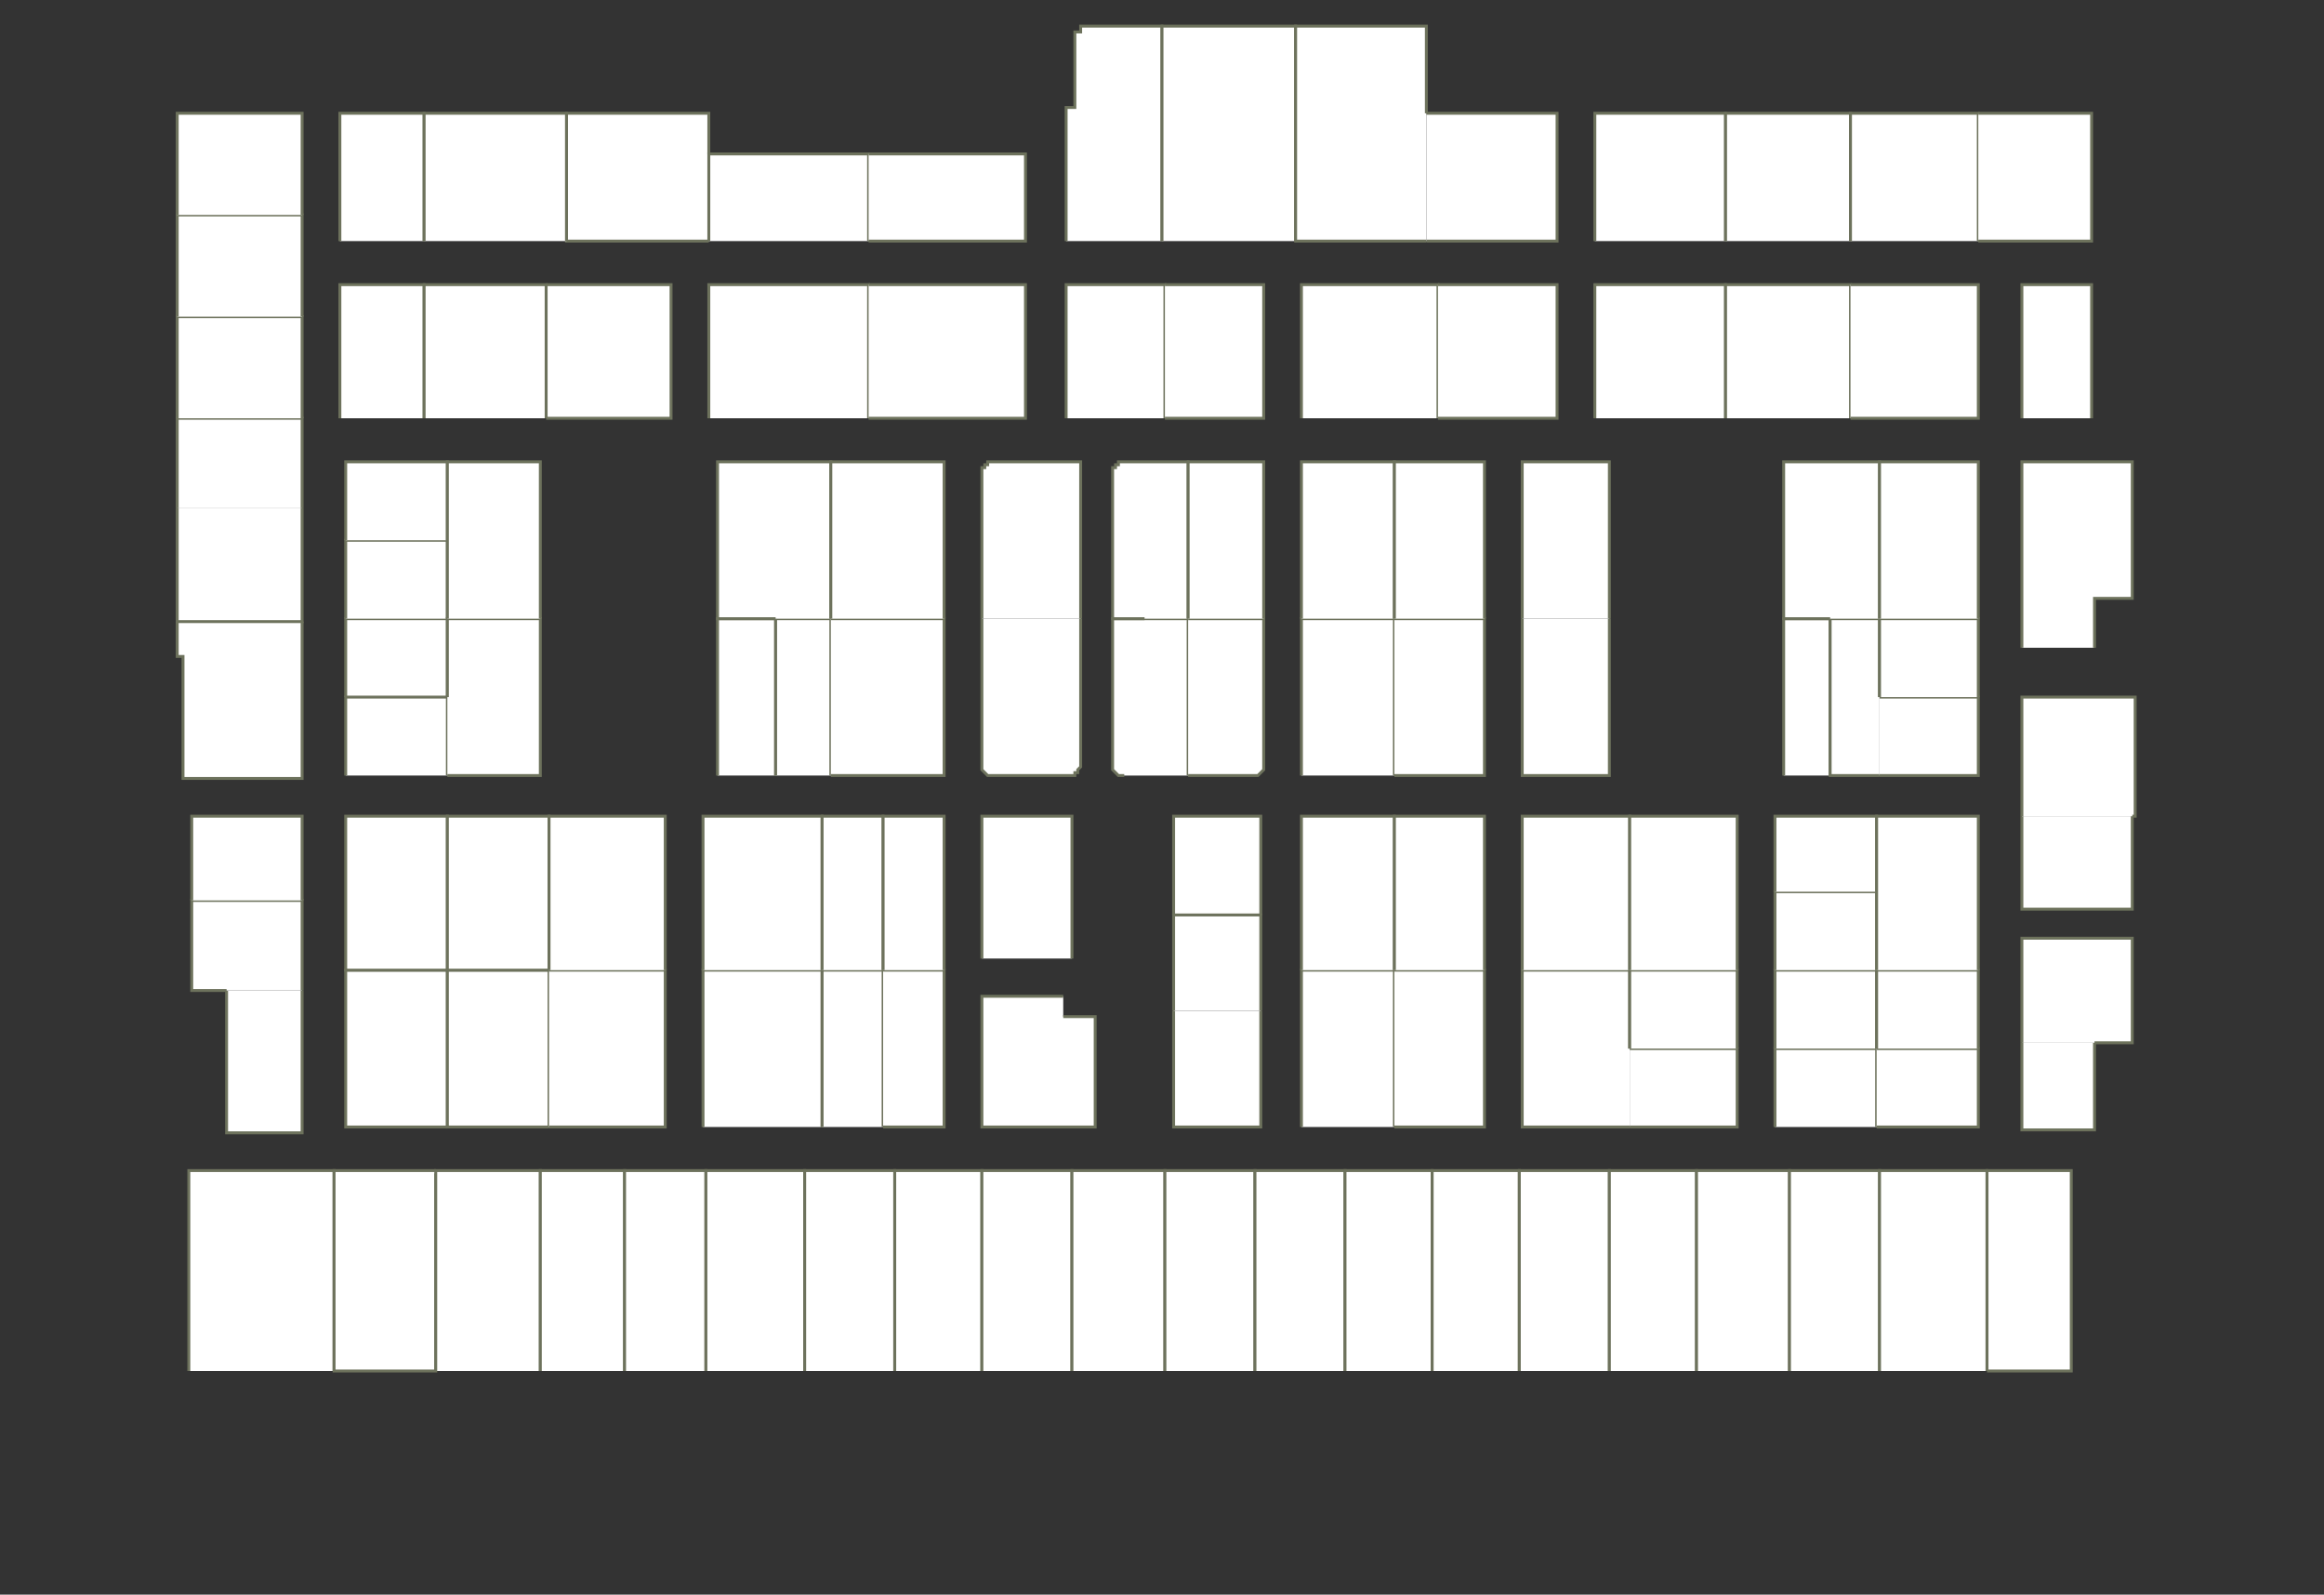 <?xml version="1.0" encoding="utf-8" ?>
<svg baseProfile="full" height="549" version="1.1" width="800" xmlns="http://www.w3.org/2000/svg" xmlns:ev="http://www.w3.org/2001/xml-events" xmlns:xlink="http://www.w3.org/1999/xlink"><rect width="100%" height="100%" fill="#333333" stroke="none"/><defs /><g id="4A01" stroke="red"><polyline fill="#FFFFFF" points="65,472 65,472 65,403 115,403 115,472" stroke="#6d725c" /></g><g id="4A02" stroke="red"><polyline fill="#FFFFFF" points="150,404 150,472 115,472 115,403 150,403 150,403" stroke="#6d725c" /></g><g id="4A03" stroke="red"><polyline fill="#FFFFFF" points="104,341 104,390 78,390 78,341" stroke="#6d725c" /></g><g id="4A04" stroke="red"><polyline fill="#FFFFFF" points="154,388 119,388 119,334 154,334 154,388" stroke="#6d725c" /></g><g id="4A05A" stroke="red"><polyline fill="#FFFFFF" points="78,341 66,341 66,310 104,310 104,310 104,341" stroke="#6d725c" /></g><g id="4A05B" stroke="red"><polyline fill="#FFFFFF" points="66,310 66,281 104,281 104,310" stroke="#6d725c" /></g><g id="4A06" stroke="red"><polyline fill="#FFFFFF" points="154,334 119,334 119,281 154,281 154,334" stroke="#6d725c" /></g><g id="4A07" stroke="red"><polyline fill="#FFFFFF" points="104,214 104,214 104,268 63,268 63,226 61,226 61,221 61,214" stroke="#6d725c" /></g><g id="4A08A" stroke="red"><polyline fill="#FFFFFF" points="119,240 119,213 154,213 154,240" stroke="#6d725c" /></g><g id="4A08B" stroke="red"><polyline fill="#FFFFFF" points="119,267 119,240 154,240 154,267" stroke="#6d725c" /></g><g id="4A09" stroke="red"><polyline fill="#FFFFFF" points="104,175 104,214 61,214 61,175 61,175" stroke="#6d725c" /></g><g id="4A10A" stroke="red"><polyline fill="#FFFFFF" points="119,213 119,186 154,186 154,213" stroke="#6d725c" /></g><g id="4A10B" stroke="red"><polyline fill="#FFFFFF" points="119,186 119,159 154,159 154,186" stroke="#6d725c" /></g><g id="4A11" stroke="red"><polyline fill="#FFFFFF" points="61,175 61,144 104,144 104,175" stroke="#6d725c" /></g><g id="4A12" stroke="red"><polyline fill="#FFFFFF" points="117,144 117,98 146,98 146,144" stroke="#6d725c" /></g><g id="4A13" stroke="red"><polyline fill="#FFFFFF" points="61,144 61,109 104,109 104,109 104,144" stroke="#6d725c" /></g><g id="4A14" stroke="red"><polyline fill="#FFFFFF" points="117,83 117,39 146,39 146,83" stroke="#6d725c" /></g><g id="4A15" stroke="red"><polyline fill="#FFFFFF" points="61,109 61,74 104,74 104,74 104,109" stroke="#6d725c" /></g><g id="4A17" stroke="red"><polyline fill="#FFFFFF" points="61,74 61,39 104,39 104,74" stroke="#6d725c" /></g><g id="4B01" stroke="red"><polyline fill="#FFFFFF" points="150,472 150,472 150,472 150,404 150,403 186,403 186,472" stroke="#6d725c" /></g><g id="4B02" stroke="red"><polyline fill="#FFFFFF" points="186,472 186,472 186,472 186,403 215,403 215,472" stroke="#6d725c" /></g><g id="4B03" stroke="red"><polyline fill="#FFFFFF" points="215,472 215,472 215,472 215,403 243,403 243,472" stroke="#6d725c" /></g><g id="4B04" stroke="red"><polyline fill="#FFFFFF" points="189,388 154,388 154,334 154,334 189,334 189,388" stroke="#6d725c" /></g><g id="4B05" stroke="red"><polyline fill="#FFFFFF" points="189,334 189,334 189,334 229,334 229,388 189,388" stroke="#6d725c" /></g><g id="4B06" stroke="red"><polyline fill="#FFFFFF" points="189,334 154,334 154,281 154,281 189,281 189,334" stroke="#6d725c" /></g><g id="4B07" stroke="red"><polyline fill="#FFFFFF" points="189,334 189,281 229,281 229,334" stroke="#6d725c" /></g><g id="4B08" stroke="red"><polyline fill="#FFFFFF" points="154,240 154,213 186,213 186,267 154,267" stroke="#6d725c" /></g><g id="4B09" stroke="red"><polyline fill="#FFFFFF" points="154,213 154,186 154,159 186,159 186,213" stroke="#6d725c" /></g><g id="4B10" stroke="red"><polyline fill="#FFFFFF" points="188,98 231,98 231,144 188,144" stroke="#6d725c" /></g><g id="4B11" stroke="red"><polyline fill="#FFFFFF" points="146,144 146,98 188,98 188,144" stroke="#6d725c" /></g><g id="4B12" stroke="red"><polyline fill="#FFFFFF" points="244,83 195,83 195,39 244,39 244,53" stroke="#6d725c" /></g><g id="4B13" stroke="red"><polyline fill="#FFFFFF" points="146,83 146,39 195,39 195,83" stroke="#6d725c" /></g><g id="4C01" stroke="red"><polyline fill="#FFFFFF" points="243,472 243,472 243,472 243,403 277,403 277,472" stroke="#6d725c" /></g><g id="4C02" stroke="red"><polyline fill="#FFFFFF" points="277,472 277,472 277,472 277,403 308,403 308,472" stroke="#6d725c" /></g><g id="4C03" stroke="red"><polyline fill="#FFFFFF" points="308,472 308,403 338,403 338,472" stroke="#6d725c" /></g><g id="4C04" stroke="red"><polyline fill="#FFFFFF" points="242,388 242,334 283,334 283,388" stroke="#6d725c" /></g><g id="4C05A" stroke="red"><polyline fill="#FFFFFF" points="283,388 283,334 304,334 304,388" stroke="#6d725c" /></g><g id="4C05B" stroke="red"><polyline fill="#FFFFFF" points="304,334 325,334 325,388 304,388" stroke="#6d725c" /></g><g id="4C06" stroke="red"><polyline fill="#FFFFFF" points="242,334 242,281 283,281 283,334" stroke="#6d725c" /></g><g id="4C07A" stroke="red"><polyline fill="#FFFFFF" points="283,334 283,281 304,281 304,334" stroke="#6d725c" /></g><g id="4C07B" stroke="red"><polyline fill="#FFFFFF" points="304,334 304,281 325,281 325,334" stroke="#6d725c" /></g><g id="4C08A" stroke="red"><polyline fill="#FFFFFF" points="247,267 247,213 267,213 267,267" stroke="#6d725c" /></g><g id="4C08B" stroke="red"><polyline fill="#FFFFFF" points="267,267 267,213 286,213 286,267" stroke="#6d725c" /></g><g id="4C09" stroke="red"><polyline fill="#FFFFFF" points="286,213 325,213 325,267 286,267" stroke="#6d725c" /></g><g id="4C10" stroke="red"><polyline fill="#FFFFFF" points="267,213 247,213 247,159 286,159 286,213" stroke="#6d725c" /></g><g id="4C11" stroke="red"><polyline fill="#FFFFFF" points="286,213 286,159 325,159 325,213" stroke="#6d725c" /></g><g id="4C12" stroke="red"><polyline fill="#FFFFFF" points="244,144 244,98 299,98 299,144" stroke="#6d725c" /></g><g id="4C13" stroke="red"><polyline fill="#FFFFFF" points="299,98 353,98 353,144 299,144" stroke="#6d725c" /></g><g id="4C14" stroke="red"><polyline fill="#FFFFFF" points="244,83 244,53 299,53 299,83" stroke="#6d725c" /></g><g id="4C15" stroke="red"><polyline fill="#FFFFFF" points="299,53 353,53 353,83 299,83" stroke="#6d725c" /></g><g id="4D01" stroke="red"><polyline fill="#FFFFFF" points="338,472 338,472 338,472 338,403 369,403 369,472" stroke="#6d725c" /></g><g id="4D02" stroke="red"><polyline fill="#FFFFFF" points="369,472 369,472 369,472 369,403 401,403 401,472" stroke="#6d725c" /></g><g id="4D03" stroke="red"><polyline fill="#FFFFFF" points="401,472 401,472 401,472 401,403 432,403 432,472" stroke="#6d725c" /></g><g id="4D04" stroke="red"><polyline fill="#FFFFFF" points="366,350 377,350 377,388 338,388 338,363 338,343 366,343" stroke="#6d725c" /></g><g id="4D05" stroke="red"><polyline fill="#FFFFFF" points="434,348 434,388 404,388 404,348" stroke="#6d725c" /></g><g id="4D06" stroke="red"><polyline fill="#FFFFFF" points="338,330 338,281 369,281 369,281 369,281 369,330" stroke="#6d725c" /></g><g id="4D07A" stroke="red"><polyline fill="#FFFFFF" points="404,315 404,281 434,281 434,315" stroke="#6d725c" /></g><g id="4D07B" stroke="red"><polyline fill="#FFFFFF" points="404,348 404,315 434,315 434,348" stroke="#6d725c" /></g><g id="4D08A" stroke="red"><polyline fill="#FFFFFF" points="387,267 386,267 386,267 385,267 385,267 384,266 384,266 383,265 383,264 383,264 383,263 383,213 389,213 394,213 409,213 409,267" stroke="#6d725c" /></g><g id="4D08B" stroke="red"><polyline fill="#FFFFFF" points="372,213 372,263 372,264 372,264 371,265 371,266 370,266 370,267 369,267 369,267 368,267 367,267 342,267 342,267 341,267 340,267 340,267 339,266 339,266 338,265 338,264 338,264 338,263 338,213" stroke="#6d725c" /></g><g id="4D09" stroke="red"><polyline fill="#FFFFFF" points="409,213 435,213 435,263 435,264 435,264 435,265 434,266 434,266 433,267 433,267 432,267 431,267 431,267 409,267" stroke="#6d725c" /></g><g id="4D10A" stroke="red"><polyline fill="#FFFFFF" points="394,213 389,213 383,213 383,163 383,163 383,162 383,161 384,161 384,160 385,160 385,159 386,159 386,159 387,159 409,159 409,213" stroke="#6d725c" /></g><g id="4D10B" stroke="red"><polyline fill="#FFFFFF" points="338,213 338,163 338,163 338,162 338,161 339,161 339,160 340,160 340,159 341,159 342,159 342,159 372,159 372,213" stroke="#6d725c" /></g><g id="4D11" stroke="red"><polyline fill="#FFFFFF" points="409,213 409,159 435,159 435,213" stroke="#6d725c" /></g><g id="4D12" stroke="red"><polyline fill="#FFFFFF" points="367,144 367,98 401,98 401,144" stroke="#6d725c" /></g><g id="4D13" stroke="red"><polyline fill="#FFFFFF" points="401,98 435,98 435,144 401,144" stroke="#6d725c" /></g><g id="4D14" stroke="red"><polyline fill="#FFFFFF" points="367,83 367,37 370,37 370,11 372,11 372,9 400,9 400,83" stroke="#6d725c" /></g><g id="4D15" stroke="red"><polyline fill="#FFFFFF" points="400,83 400,9 446,9 446,83" stroke="#6d725c" /></g><g id="4E01" stroke="red"><polyline fill="#FFFFFF" points="432,472 432,472 432,472 432,403 463,403 463,472" stroke="#6d725c" /></g><g id="4E02" stroke="red"><polyline fill="#FFFFFF" points="463,472 463,472 463,472 463,403 493,403 493,472" stroke="#6d725c" /></g><g id="4E03" stroke="red"><polyline fill="#FFFFFF" points="493,472 493,472 493,472 493,403 523,403 523,472" stroke="#6d725c" /></g><g id="4E04" stroke="red"><polyline fill="#FFFFFF" points="448,388 448,334 480,334 480,388" stroke="#6d725c" /></g><g id="4E05" stroke="red"><polyline fill="#FFFFFF" points="480,334 511,334 511,388 480,388" stroke="#6d725c" /></g><g id="4E06" stroke="red"><polyline fill="#FFFFFF" points="448,334 448,281 480,281 480,334" stroke="#6d725c" /></g><g id="4E07" stroke="red"><polyline fill="#FFFFFF" points="480,334 480,281 511,281 511,334" stroke="#6d725c" /></g><g id="4E08" stroke="red"><polyline fill="#FFFFFF" points="448,267 448,213 480,213 480,267" stroke="#6d725c" /></g><g id="4E09" stroke="red"><polyline fill="#FFFFFF" points="480,213 511,213 511,267 480,267" stroke="#6d725c" /></g><g id="4E10" stroke="red"><polyline fill="#FFFFFF" points="448,213 448,159 480,159 480,213" stroke="#6d725c" /></g><g id="4E11" stroke="red"><polyline fill="#FFFFFF" points="480,213 480,159 511,159 511,213" stroke="#6d725c" /></g><g id="4E12" stroke="red"><polyline fill="#FFFFFF" points="448,144 448,98 495,98 495,144" stroke="#6d725c" /></g><g id="4E13" stroke="red"><polyline fill="#FFFFFF" points="495,98 536,98 536,144 495,144" stroke="#6d725c" /></g><g id="4E14" stroke="red"><polyline fill="#FFFFFF" points="491,83 446,83 446,9 491,9 491,39" stroke="#6d725c" /></g><g id="4E15" stroke="red"><polyline fill="#FFFFFF" points="491,39 536,39 536,83 491,83" stroke="#6d725c" /></g><g id="4F01" stroke="red"><polyline fill="#FFFFFF" points="523,472 523,472 523,472 523,403 554,403 554,472" stroke="#6d725c" /></g><g id="4F02" stroke="red"><polyline fill="#FFFFFF" points="554,472 554,472 554,472 554,403 584,403 584,472" stroke="#6d725c" /></g><g id="4F03" stroke="red"><polyline fill="#FFFFFF" points="584,472 584,472 584,472 584,403 616,403 616,472" stroke="#6d725c" /></g><g id="4F04" stroke="red"><polyline fill="#FFFFFF" points="561,388 524,388 524,334 561,334 561,361" stroke="#6d725c" /></g><g id="4F05A" stroke="red"><polyline fill="#FFFFFF" points="561,361 598,361 598,388 561,388" stroke="#6d725c" /></g><g id="4F05B" stroke="red"><polyline fill="#FFFFFF" points="561,361 561,334 598,334 598,361" stroke="#6d725c" /></g><g id="4F06" stroke="red"><polyline fill="#FFFFFF" points="524,334 524,281 561,281 561,334" stroke="#6d725c" /></g><g id="4F07" stroke="red"><polyline fill="#FFFFFF" points="561,334 561,281 598,281 598,334" stroke="#6d725c" /></g><g id="4F08" stroke="red"><polyline fill="#FFFFFF" points="554,213 554,267 524,267 524,213" stroke="#6d725c" /></g><g id="4F09" stroke="red"><polyline fill="#FFFFFF" points="524,213 524,159 554,159 554,213" stroke="#6d725c" /></g><g id="4F10" stroke="red"><polyline fill="#FFFFFF" points="549,144 549,98 594,98 594,144" stroke="#6d725c" /></g><g id="4F11" stroke="red"><polyline fill="#FFFFFF" points="594,144 594,98 637,98 637,144" stroke="#6d725c" /></g><g id="4F12" stroke="red"><polyline fill="#FFFFFF" points="549,83 549,39 594,39 594,83" stroke="#6d725c" /></g><g id="4F13" stroke="red"><polyline fill="#FFFFFF" points="594,83 594,39 637,39 637,83" stroke="#6d725c" /></g><g id="4G01" stroke="red"><polyline fill="#FFFFFF" points="616,472 616,472 616,472 616,403 647,403 647,472" stroke="#6d725c" /></g><g id="4G02" stroke="red"><polyline fill="#FFFFFF" points="647,472 647,472 647,472 647,403 684,403 684,472" stroke="#6d725c" /></g><g id="4G03" stroke="red"><polyline fill="#FFFFFF" points="684,472 684,403 713,403 713,472 684,472 684,472" stroke="#6d725c" /></g><g id="4G04A" stroke="red"><polyline fill="#FFFFFF" points="611,388 611,361 646,361 646,388" stroke="#6d725c" /></g><g id="4G04B" stroke="red"><polyline fill="#FFFFFF" points="611,361 611,334 646,334 646,361" stroke="#6d725c" /></g><g id="4G05A" stroke="red"><polyline fill="#FFFFFF" points="646,361 681,361 681,388 646,388" stroke="#6d725c" /></g><g id="4G05B" stroke="red"><polyline fill="#FFFFFF" points="646,361 646,334 681,334 681,361" stroke="#6d725c" /></g><g id="4G06A" stroke="red"><polyline fill="#FFFFFF" points="721,359 721,389 696,389 696,359" stroke="#6d725c" /></g><g id="4G06B" stroke="red"><polyline fill="#FFFFFF" points="696,359 696,323 734,323 734,359 721,359" stroke="#6d725c" /></g><g id="4G07A" stroke="red"><polyline fill="#FFFFFF" points="611,334 611,307 646,307 646,334" stroke="#6d725c" /></g><g id="4G07B" stroke="red"><polyline fill="#FFFFFF" points="611,307 611,281 646,281 646,307" stroke="#6d725c" /></g><g id="4G08" stroke="red"><polyline fill="#FFFFFF" points="646,334 646,307 646,281 681,281 681,334" stroke="#6d725c" /></g><g id="4G09" stroke="red"><polyline fill="#FFFFFF" points="734,281 734,313 696,313 696,281" stroke="#6d725c" /></g><g id="4G10" stroke="red"><polyline fill="#FFFFFF" points="696,281 696,281 696,240 735,240 735,281 734,281" stroke="#6d725c" /></g><g id="4G11A" stroke="red"><polyline fill="#FFFFFF" points="614,267 614,213 630,213 630,267" stroke="#6d725c" /></g><g id="4G11B" stroke="red"><polyline fill="#FFFFFF" points="647,267 630,267 630,213 647,213 647,240" stroke="#6d725c" /></g><g id="4G12A" stroke="red"><polyline fill="#FFFFFF" points="647,240 681,240 681,267 647,267" stroke="#6d725c" /></g><g id="4G12B" stroke="red"><polyline fill="#FFFFFF" points="647,240 647,213 681,213 681,240" stroke="#6d725c" /></g><g id="4G13" stroke="red"><polyline fill="#FFFFFF" points="630,213 614,213 614,159 647,159 647,213" stroke="#6d725c" /></g><g id="4G14" stroke="red"><polyline fill="#FFFFFF" points="647,213 647,159 681,159 681,213" stroke="#6d725c" /></g><g id="4G15" stroke="red"><polyline fill="#FFFFFF" points="696,223 696,159 734,159 734,206 721,206 721,223" stroke="#6d725c" /></g><g id="4G16" stroke="red"><polyline fill="#FFFFFF" points="637,98 681,98 681,144 637,144" stroke="#6d725c" /></g><g id="4G17" stroke="red"><polyline fill="#FFFFFF" points="696,144 696,98 720,98 720,144" stroke="#6d725c" /></g><g id="4G18" stroke="red"><polyline fill="#FFFFFF" points="637,83 637,39 681,39 681,83" stroke="#6d725c" /></g><g id="4G19" stroke="red"><polyline fill="#FFFFFF" points="681,39 720,39 720,83 681,83" stroke="#6d725c" /></g></svg>